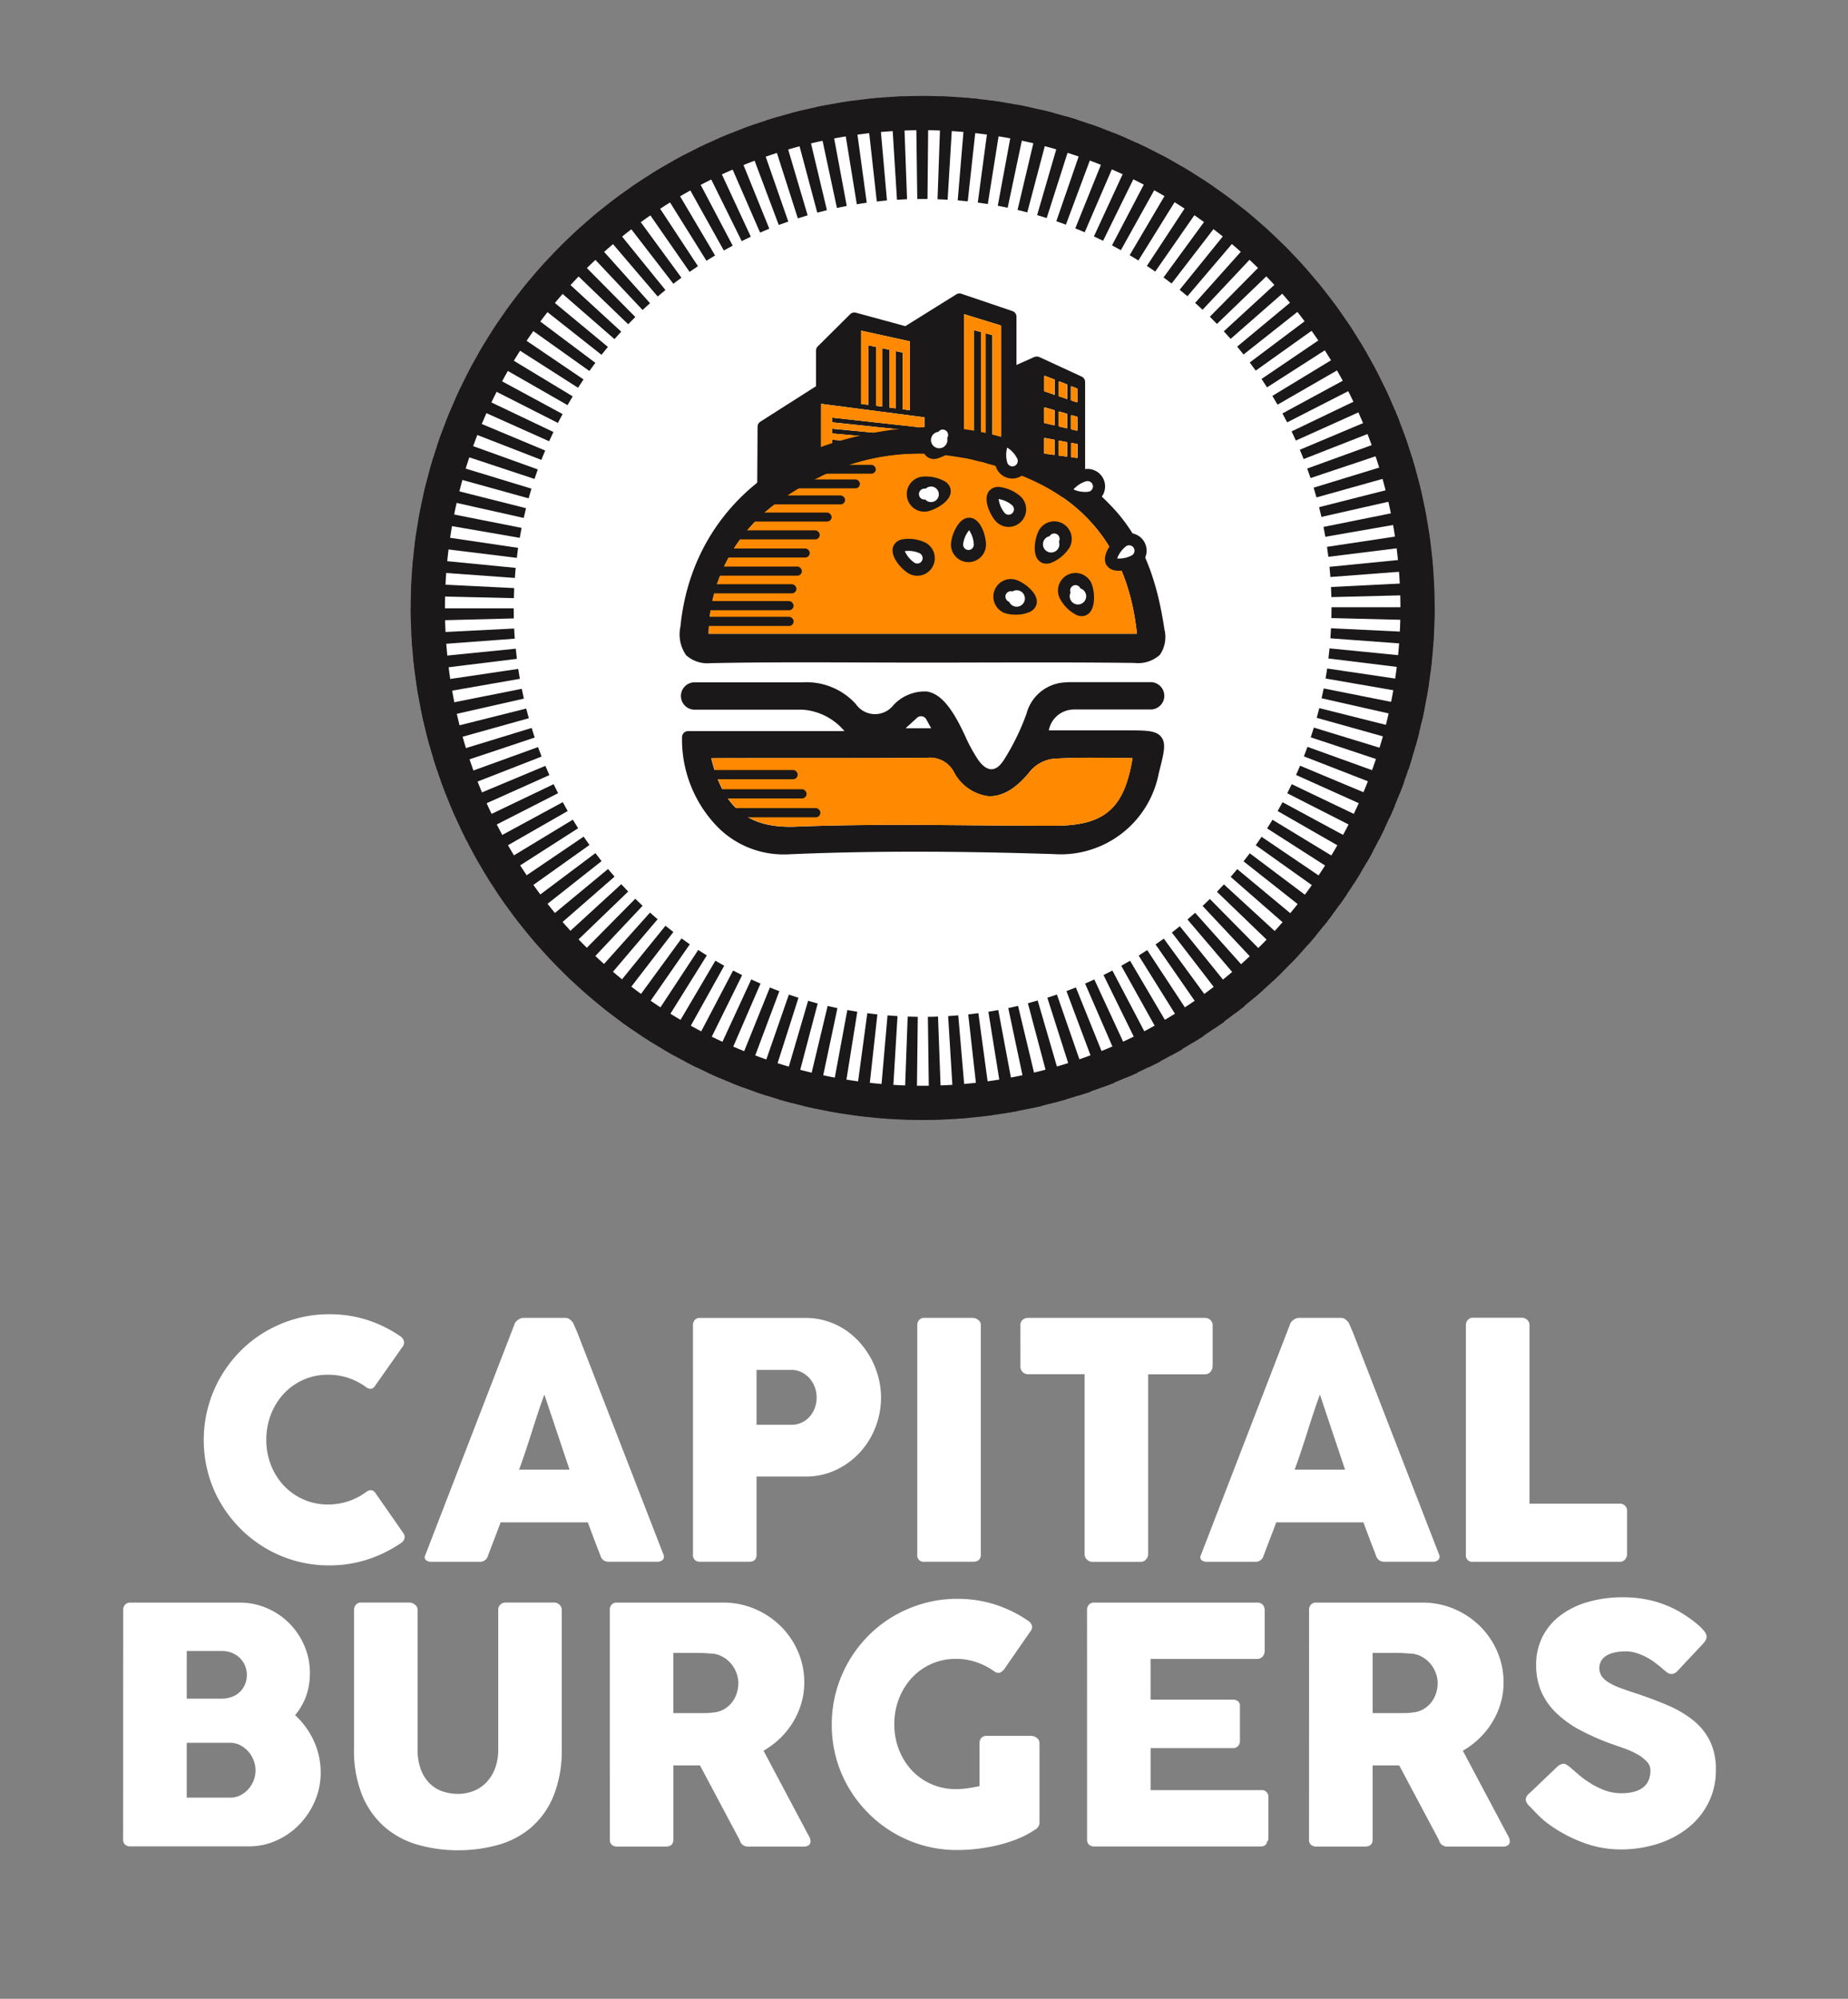 <svg xmlns="http://www.w3.org/2000/svg" xmlns:xlink="http://www.w3.org/1999/xlink" width="135" height="146" viewBox="0 0 135 146">
  <rect x="0" y="0" width="135" height="146" fill="#808080" stroke="none"/>
  <defs>
    <clipPath id="clip-Logo_capital">
      <rect width="135" height="146"/>
    </clipPath>
  </defs>
  <g id="Logo_capital" data-name="Logo capital" clip-path="url(#clip-Logo_capital)">
    <g id="Group_656" data-name="Group 656" transform="translate(222.619 -642.711)">
      <path id="Path_210" data-name="Path 210" d="M-183.472,740.271a.748.748,0,0,1,.3.312.5.5,0,0,1-.036.456l-2.027,2.879a.47.47,0,0,1-.282.234.528.528,0,0,1-.366-.1,4.583,4.583,0,0,0-1.3-.684,4.634,4.634,0,0,0-1.5-.24,4.376,4.376,0,0,0-1.811.372,4.355,4.355,0,0,0-1.427,1.02,4.712,4.712,0,0,0-.936,1.511,5.052,5.052,0,0,0-.336,1.847,5.006,5.006,0,0,0,.336,1.841,4.662,4.662,0,0,0,.936,1.5,4.392,4.392,0,0,0,1.427,1.013,4.369,4.369,0,0,0,1.811.372,4.647,4.647,0,0,0,1.512-.246,4.652,4.652,0,0,0,1.307-.69.553.553,0,0,1,.36-.108.49.49,0,0,1,.288.216l2.052,2.951a.473.473,0,0,1,.036.444.77.77,0,0,1-.3.3,9.526,9.526,0,0,1-2.429,1.17,9,9,0,0,1-2.741.414,9.108,9.108,0,0,1-2.441-.324,9.075,9.075,0,0,1-2.189-.924,9.207,9.207,0,0,1-1.853-1.433,9.3,9.3,0,0,1-1.433-1.848,8.947,8.947,0,0,1-.924-2.183,9.11,9.11,0,0,1-.324-2.441,9.109,9.109,0,0,1,.324-2.441,9.164,9.164,0,0,1,.924-2.2,9.307,9.307,0,0,1,1.433-1.866,8.947,8.947,0,0,1,1.853-1.433,9.394,9.394,0,0,1,2.189-.924,8.951,8.951,0,0,1,2.441-.33,8.994,8.994,0,0,1,2.717.4A9.343,9.343,0,0,1-183.472,740.271Z" transform="translate(-9.971 0)" fill="#fff"/>
      <path id="Path_211" data-name="Path 211" d="M-147.73,739.89a.36.36,0,0,1,.078-.156.868.868,0,0,1,.162-.156.864.864,0,0,1,.2-.114.569.569,0,0,1,.2-.042h3.071a.509.509,0,0,1,.348.126,1.536,1.536,0,0,1,.216.222l.3.684,6.3,16.242a.353.353,0,0,1-.036.39.583.583,0,0,1-.456.15h-3.443a.754.754,0,0,1-.426-.1.659.659,0,0,1-.234-.342q-.24-.612-.468-1.217t-.456-1.218h-6.369q-.228.612-.462,1.218t-.462,1.217a.6.6,0,0,1-.612.444h-3.539a.584.584,0,0,1-.378-.12.283.283,0,0,1-.054-.359Zm2.183,5.134q-.228.612-.462,1.319t-.462,1.427q-.228.72-.462,1.421t-.462,1.314h3.683Z" transform="translate(-37.304 -0.447)" fill="#fff"/>
      <path id="Path_212" data-name="Path 212" d="M-101.526,739.974a.587.587,0,0,1,.132-.4.5.5,0,0,1,.4-.15h7.665a5.218,5.218,0,0,1,1.56.228,5.328,5.328,0,0,1,1.344.629,5.5,5.5,0,0,1,1.1.96,6.172,6.172,0,0,1,.834,1.205,6.127,6.127,0,0,1,.522,1.362,5.9,5.9,0,0,1,.18,1.446,5.935,5.935,0,0,1-.39,2.111,5.794,5.794,0,0,1-1.11,1.835,5.655,5.655,0,0,1-1.727,1.3,5.09,5.09,0,0,1-2.231.51h-3.635v5.71q0,.516-.552.516H-101a.565.565,0,0,1-.384-.126.494.494,0,0,1-.144-.39Zm9.033,5.254a2.168,2.168,0,0,0-.126-.72,2.011,2.011,0,0,0-.366-.642,1.946,1.946,0,0,0-.582-.462,1.633,1.633,0,0,0-.773-.18h-2.543v4.007h2.543a1.716,1.716,0,0,0,.78-.174,1.807,1.807,0,0,0,.582-.45,1.994,1.994,0,0,0,.36-.635A2.239,2.239,0,0,0-92.493,745.228Z" transform="translate(-70.469 -0.447)" fill="#fff"/>
      <path id="Path_213" data-name="Path 213" d="M-57.4,739.95a.557.557,0,0,1,.132-.372.489.489,0,0,1,.4-.156h3.527a.677.677,0,0,1,.384.144.448.448,0,0,1,.2.384v16.758q0,.527-.588.528h-3.527a.466.466,0,0,1-.528-.528Z" transform="translate(-98.21 -0.447)" fill="#fff"/>
      <path id="Path_214" data-name="Path 214" d="M-37.113,739.949a.485.485,0,0,1,.162-.383.586.586,0,0,1,.4-.144h12.907a.605.605,0,0,1,.384.131.537.537,0,0,1,.192.4v2.978a.676.676,0,0,1-.15.413.5.5,0,0,1-.426.2H-27.78v13.135a.572.572,0,0,1-.156.39.521.521,0,0,1-.407.174H-31.86a.564.564,0,0,1-.383-.162.52.52,0,0,1-.179-.4V743.536h-4.127a.558.558,0,0,1-.4-.155.6.6,0,0,1-.162-.455Z" transform="translate(-110.964 -0.447)" fill="#fff"/>
      <path id="Path_215" data-name="Path 215" d="M4.839,739.89a.356.356,0,0,1,.078-.156.854.854,0,0,1,.162-.156.872.872,0,0,1,.2-.114.569.569,0,0,1,.2-.042H8.558a.508.508,0,0,1,.348.126,1.517,1.517,0,0,1,.216.222l.3.684,6.3,16.242a.354.354,0,0,1-.036.39.583.583,0,0,1-.456.15H11.785a.755.755,0,0,1-.426-.1.661.661,0,0,1-.234-.342q-.24-.612-.468-1.217t-.456-1.218H3.832q-.228.612-.462,1.218t-.462,1.217a.6.6,0,0,1-.612.444H-1.243a.585.585,0,0,1-.378-.12.283.283,0,0,1-.054-.359Zm2.183,5.134q-.228.612-.462,1.319T6.1,747.771q-.228.72-.462,1.421t-.462,1.314H8.858Z" transform="translate(-133.219 -0.447)" fill="#fff"/>
      <path id="Path_216" data-name="Path 216" d="M50.527,739.918a.529.529,0,0,1,.144-.372.512.512,0,0,1,.4-.156h3.551a.559.559,0,0,1,.372.144.518.518,0,0,1,.18.384v13.051h6.6a.529.529,0,0,1,.372.144.512.512,0,0,1,.156.4v3.155a.572.572,0,0,1-.138.372.51.51,0,0,1-.39.18H51.055a.467.467,0,0,1-.528-.528Z" transform="translate(-166.06 -0.427)" fill="#fff"/>
      <path id="Path_217" data-name="Path 217" d="M-213.619,795.974a.57.57,0,0,1,.138-.4.5.5,0,0,1,.39-.15h7.965a4.994,4.994,0,0,1,1.991.4,5.182,5.182,0,0,1,1.637,1.1,5.252,5.252,0,0,1,1.11,1.643,5.032,5.032,0,0,1,.408,2.021,4.872,4.872,0,0,1-.281,1.674,4.559,4.559,0,0,1-.8,1.385,5.854,5.854,0,0,1,1.368,1.883,5.462,5.462,0,0,1,.5,2.315,5.189,5.189,0,0,1-.42,2.069,5.648,5.648,0,0,1-1.133,1.715,5.393,5.393,0,0,1-1.668,1.169,4.811,4.811,0,0,1-2.009.432h-8.673a.563.563,0,0,1-.384-.126.492.492,0,0,1-.144-.39Zm9.032,4.726a1.712,1.712,0,0,0-.132-.672,1.735,1.735,0,0,0-.373-.552,1.741,1.741,0,0,0-.577-.378,1.923,1.923,0,0,0-.734-.138h-2.574v3.479h2.538a2.157,2.157,0,0,0,.752-.126,1.631,1.631,0,0,0,.584-.359,1.715,1.715,0,0,0,.379-.552A1.741,1.741,0,0,0-204.587,800.7Zm.636,6.969a2,2,0,0,0-.139-.72,2.124,2.124,0,0,0-.385-.642,2.028,2.028,0,0,0-.589-.462,1.567,1.567,0,0,0-.739-.18h-3.175v4.006h3.175a1.62,1.62,0,0,0,.733-.168,1.951,1.951,0,0,0,.59-.45,2.058,2.058,0,0,0,.391-.642A2.056,2.056,0,0,0-203.951,807.669Z" transform="translate(0 -35.652)" fill="#fff"/>
      <path id="Path_218" data-name="Path 218" d="M-163.559,806.131a4.078,4.078,0,0,0,.246,1.506,2.847,2.847,0,0,0,.649,1.009,2.456,2.456,0,0,0,.938.57,3.45,3.45,0,0,0,1.112.181,3.072,3.072,0,0,0,1.136-.211,2.642,2.642,0,0,0,.938-.624,2.981,2.981,0,0,0,.637-1.027,3.909,3.909,0,0,0,.235-1.4V795.95a.517.517,0,0,1,.15-.372.53.53,0,0,1,.4-.156h3.5a.571.571,0,0,1,.432.162.517.517,0,0,1,.156.366v10.112a8.885,8.885,0,0,1-.618,3.527,6.059,6.059,0,0,1-1.661,2.3,6.37,6.37,0,0,1-2.417,1.247,10.835,10.835,0,0,1-2.885.378,10.6,10.6,0,0,1-2.891-.39,6.4,6.4,0,0,1-2.423-1.272,6.176,6.176,0,0,1-1.661-2.3,8.738,8.738,0,0,1-.618-3.485V795.95a.549.549,0,0,1,.138-.366.429.429,0,0,1,.341-.162h3.589a.633.633,0,0,1,.377.15.459.459,0,0,1,.2.378Z" transform="translate(-28.553 -35.652)" fill="#fff"/>
      <path id="Path_219" data-name="Path 219" d="M-117.9,795.974a.587.587,0,0,1,.132-.4.5.5,0,0,1,.4-.15h7.749a5.823,5.823,0,0,1,2.315.462,6.025,6.025,0,0,1,1.883,1.254,5.843,5.843,0,0,1,1.266,1.853,5.61,5.61,0,0,1,.462,2.261,5.36,5.36,0,0,1-.222,1.554,5.781,5.781,0,0,1-.618,1.379,5.839,5.839,0,0,1-.941,1.163,6.163,6.163,0,0,1-1.194.894l3.083,5.805q.084.168.216.4a.824.824,0,0,1,.132.4.357.357,0,0,1-.126.294.528.528,0,0,1-.342.1h-4.115a.6.6,0,0,1-.366-.12.543.543,0,0,1-.21-.324l-2.915-5.482h-1.943v5.41q0,.516-.552.516h-3.563a.565.565,0,0,1-.384-.126.493.493,0,0,1-.144-.39Zm9.392,5.326a2.07,2.07,0,0,0-.132-.72,2.338,2.338,0,0,0-.372-.659,2.182,2.182,0,0,0-.576-.5,1.96,1.96,0,0,0-.743-.264l-.63-.042q-.294-.018-.641-.018h-1.655v4.4h2.207c.144,0,.272,0,.384-.012s.236-.02.372-.036a1.884,1.884,0,0,0,.756-.246,1.965,1.965,0,0,0,.564-.492,2.158,2.158,0,0,0,.348-.66A2.4,2.4,0,0,0-108.511,801.3Z" transform="translate(-60.173 -35.652)" fill="#fff"/>
      <path id="Path_220" data-name="Path 220" d="M-62.353,800a5.217,5.217,0,0,0-1.307-.672,4.538,4.538,0,0,0-1.487-.24,4.342,4.342,0,0,0-1.824.378,4.36,4.36,0,0,0-1.421,1.026,4.76,4.76,0,0,0-.93,1.517,5.1,5.1,0,0,0-.336,1.853,5.053,5.053,0,0,0,.336,1.847,4.7,4.7,0,0,0,.93,1.506,4.326,4.326,0,0,0,1.421,1.013,4.4,4.4,0,0,0,1.824.372,5.782,5.782,0,0,0,.834-.06q.413-.06.882-.156v-3.143a.55.55,0,0,1,.132-.378.5.5,0,0,1,.4-.15h3.263a.675.675,0,0,1,.384.144.448.448,0,0,1,.2.384v5.806a.6.6,0,0,1-.348.528,6.587,6.587,0,0,1-1.248.659,10.223,10.223,0,0,1-1.427.456,12.816,12.816,0,0,1-1.506.27,12.686,12.686,0,0,1-1.481.09,9.109,9.109,0,0,1-2.441-.324,9.078,9.078,0,0,1-2.189-.924,9.2,9.2,0,0,1-1.853-1.433,9.289,9.289,0,0,1-1.433-1.848,8.946,8.946,0,0,1-.924-2.183,9.1,9.1,0,0,1-.324-2.441,9.1,9.1,0,0,1,.324-2.441,9.163,9.163,0,0,1,.924-2.2,9.3,9.3,0,0,1,1.433-1.866,8.939,8.939,0,0,1,1.853-1.433,9.4,9.4,0,0,1,2.189-.924,8.955,8.955,0,0,1,2.441-.33,9,9,0,0,1,2.717.4,9.332,9.332,0,0,1,2.4,1.157.819.819,0,0,1,.312.318.428.428,0,0,1-.048.45l-1.943,2.807a.851.851,0,0,1-.312.258A.471.471,0,0,1-62.353,800Z" transform="translate(-87.631 -35.205)" fill="#fff"/>
      <path id="Path_221" data-name="Path 221" d="M-24,795.974a.572.572,0,0,1,.137-.4.5.5,0,0,1,.389-.15h11.9a.527.527,0,0,1,.408.156.592.592,0,0,1,.144.419v2.966a.626.626,0,0,1-.144.389.5.5,0,0,1-.42.185h-7.773v2.975h6a.628.628,0,0,1,.378.108.412.412,0,0,1,.15.359v2.591a.5.5,0,0,1-.132.324.476.476,0,0,1-.384.156h-6.01v3.071h8.061a.482.482,0,0,1,.54.55v3.014a.3.3,0,0,1-.1.215q-.048.335-.492.335H-23.47a.561.561,0,0,1-.383-.126.493.493,0,0,1-.144-.39Z" transform="translate(-119.209 -35.652)" fill="#fff"/>
      <path id="Path_222" data-name="Path 222" d="M19.677,795.974a.587.587,0,0,1,.132-.4.5.5,0,0,1,.4-.15h7.749a5.823,5.823,0,0,1,2.315.462,6.031,6.031,0,0,1,1.883,1.254,5.848,5.848,0,0,1,1.266,1.853,5.61,5.61,0,0,1,.462,2.261,5.36,5.36,0,0,1-.222,1.554,5.822,5.822,0,0,1-1.559,2.542,6.152,6.152,0,0,1-1.194.894l3.083,5.805q.084.168.216.4a.824.824,0,0,1,.132.4.357.357,0,0,1-.126.294.53.53,0,0,1-.342.1H29.753a.6.6,0,0,1-.366-.12.543.543,0,0,1-.21-.324l-2.915-5.482H24.319v5.41q0,.516-.552.516H20.2a.565.565,0,0,1-.384-.126.493.493,0,0,1-.144-.39Zm9.392,5.326a2.07,2.07,0,0,0-.132-.72,2.338,2.338,0,0,0-.372-.659,2.186,2.186,0,0,0-.576-.5,1.965,1.965,0,0,0-.744-.264l-.63-.042q-.294-.018-.641-.018H24.319v4.4h2.207q.216,0,.384-.012t.372-.036a1.884,1.884,0,0,0,.756-.246,1.965,1.965,0,0,0,.564-.492,2.167,2.167,0,0,0,.348-.66A2.407,2.407,0,0,0,29.069,801.3Z" transform="translate(-146.665 -35.652)" fill="#fff"/>
      <path id="Path_223" data-name="Path 223" d="M65.56,806.828q.2.168.522.45a7.006,7.006,0,0,0,.726.558,6.094,6.094,0,0,0,1.212.635,3.506,3.506,0,0,0,1.259.228,3.275,3.275,0,0,0,1.026-.138,1.728,1.728,0,0,0,.654-.366,1.3,1.3,0,0,0,.342-.527,1.968,1.968,0,0,0,.1-.635.936.936,0,0,0-.282-.665,2.934,2.934,0,0,0-.69-.521,5.883,5.883,0,0,0-.852-.39q-.444-.162-.768-.27a17.567,17.567,0,0,1-2.519-1.085,7.768,7.768,0,0,1-1.8-1.294,4.849,4.849,0,0,1-1.08-1.57,4.9,4.9,0,0,1-.359-1.912,4.517,4.517,0,0,1,.45-2.026,4.443,4.443,0,0,1,1.284-1.558,6.1,6.1,0,0,1,2.009-1,9.1,9.1,0,0,1,2.627-.354,8.736,8.736,0,0,1,2.093.246,7.947,7.947,0,0,1,1.973.786q.408.24.774.5t.642.5a3.029,3.029,0,0,1,.438.456.666.666,0,0,1,.162.372.556.556,0,0,1-.078.288,1.813,1.813,0,0,1-.234.3l-1.835,1.955a.588.588,0,0,1-.408.2.52.52,0,0,1-.306-.1,3.8,3.8,0,0,1-.306-.24l-.108-.1q-.24-.2-.534-.42a4.764,4.764,0,0,0-.63-.39,4.3,4.3,0,0,0-.708-.288,2.57,2.57,0,0,0-.756-.114,3.982,3.982,0,0,0-.744.066,2.074,2.074,0,0,0-.612.21,1.159,1.159,0,0,0-.42.378,1.1,1.1,0,0,0,.012,1.151,1.648,1.648,0,0,0,.5.456,4.643,4.643,0,0,0,.834.4q.5.186,1.157.4,1.271.42,2.345.882a7.908,7.908,0,0,1,1.854,1.092,4.509,4.509,0,0,1,1.217,1.5,4.71,4.71,0,0,1,.438,2.123,5.249,5.249,0,0,1-.54,2.393,5.465,5.465,0,0,1-1.482,1.83,6.918,6.918,0,0,1-2.213,1.17,8.786,8.786,0,0,1-2.735.414,7.764,7.764,0,0,1-2.711-.493A10.434,10.434,0,0,1,64.024,811a6.391,6.391,0,0,1-.81-.685q-.33-.337-.522-.541l-.036-.036a.064.064,0,0,0-.024-.03.1.1,0,0,1-.024-.018.066.066,0,0,0-.024-.03.087.087,0,0,1-.024-.018.84.84,0,0,1-.276-.481.682.682,0,0,1,.276-.457l2.075-1.979a.779.779,0,0,1,.408-.18.444.444,0,0,1,.228.072A2.215,2.215,0,0,1,65.56,806.828Z" transform="translate(-173.452 -35.003)" fill="#fff"/>
    </g>
    <g id="Group_744" data-name="Group 744" transform="translate(-527.835 -168.491)">
      <g id="Group_665" data-name="Group 665" transform="translate(557.835 175.491)">
        <g id="Group_659" data-name="Group 659" transform="translate(0 0)">
          <g id="Group_657" data-name="Group 657" transform="translate(1.252 1.252)">
            <circle id="Ellipse_11" data-name="Ellipse 11" cx="36.152" cy="36.152" r="36.152" fill="#fff"/>
          </g>
          <g id="Group_658" data-name="Group 658">
            <path id="Path_224" data-name="Path 224" d="M595.239,250.3a37.4,37.4,0,1,1,37.4-37.4A37.447,37.447,0,0,1,595.239,250.3Zm0-72.3a34.9,34.9,0,1,0,34.9,34.9A34.939,34.939,0,0,0,595.239,178Z" transform="translate(-557.835 -175.491)" fill="#1a1818"/>
          </g>
        </g>
        <g id="Group_664" data-name="Group 664" transform="translate(0.019 0.019)">
          <g id="Group_661" data-name="Group 661" transform="translate(3.757 3.757)">
            <g id="Group_660" data-name="Group 660">
              <circle id="Ellipse_12" data-name="Ellipse 12" cx="33.628" cy="33.628" r="33.628" fill="#fff"/>
            </g>
          </g>
          <g id="Group_663" data-name="Group 663">
            <g id="Group_662" data-name="Group 662">
              <path id="Path_225" data-name="Path 225" d="M594.868,250.354q-.464-.006-.926-.022l.277-7.509q.367.013.737.018Zm.926,0-.1-7.513q.372,0,.741-.019l.277,7.509Q596.255,250.347,595.794,250.354Zm-2.77-.066q-.467-.028-.93-.068l.653-7.485q.363.032.729.053Zm4.612,0-.462-7.5q.371-.023.74-.054l.643,7.486Q598.1,250.257,597.637,250.286Zm-6.456-.155q-.46-.051-.917-.112l1.007-7.446q.366.049.735.091Zm8.3,0-.837-7.467q.372-.041.74-.091l1.009,7.446Q599.938,250.076,599.481,250.127Zm-10.131-.244q-.457-.074-.91-.158l1.371-7.387q.363.067.729.126Zm11.956,0-1.191-7.419q.363-.058.722-.126l1.384,7.385Q601.766,249.805,601.306,249.879Zm-13.773-.335q-.457-.1-.91-.2l1.75-7.308q.355.085.714.161Zm15.59,0-1.554-7.352q.359-.076.714-.161l1.75,7.308Q603.579,249.443,603.122,249.54Zm-17.39-.424q-.452-.119-.9-.25l2.113-7.211q.35.1.7.2Zm19.2-.008L603,241.847q.359-.1.716-.2l2.1,7.214Q605.374,248.99,604.929,249.108Zm-20.978-.511q-.444-.142-.883-.294l2.469-7.1q.348.121.7.233Zm22.75-.007-2.283-7.158q.351-.112.7-.233l2.465,7.1Q607.144,248.449,606.7,248.59Zm-24.5-.6q-.435-.163-.864-.336l2.811-6.968q.344.139.691.269Zm26.25-.006-2.636-7.036q.347-.13.688-.268l2.81,6.968Q608.883,247.821,608.448,247.983Zm-27.97-.688q-.425-.183-.844-.378l3.151-6.821q.338.156.678.3Zm29.688-.006-2.992-6.893q.339-.147.673-.3l3.159,6.818Q610.589,247.107,610.167,247.29Zm1.665-.771-3.312-6.745q.327-.16.649-.33l3.493,6.653Q612.249,246.313,611.831,246.519Zm-33.036,0q-.415-.206-.824-.419l3.488-6.655q.328.172.661.336Zm34.679-.859-3.658-6.563q.324-.181.643-.368l3.813,6.474Q613.876,245.434,613.473,245.658Zm-36.321,0q-.4-.225-.8-.459l3.812-6.475q.32.188.645.37Zm37.911-.934-3.977-6.375q.314-.2.623-.4l4.13,6.277Q615.454,244.477,615.063,244.721Zm-39.507-.007q-.392-.244-.776-.5l4.13-6.277q.312.2.627.4Zm41.047-1.006-4.282-6.174q.3-.21.6-.426l4.437,6.063Q616.984,243.444,616.6,243.708Zm-42.59-.01q-.38-.264-.753-.537l4.434-6.066q.3.218.6.43Zm44.082-1.08-4.584-5.953q.293-.226.582-.46l4.725,5.843Q618.46,242.336,618.095,242.617ZM572.52,242.6q-.367-.283-.728-.575l4.733-5.836q.287.232.578.457Zm47.01-1.149-4.871-5.721q.282-.241.559-.488l5.006,5.6Q619.881,241.157,619.53,241.456Zm-48.447-.015q-.353-.3-.7-.609l5.012-5.6q.275.246.556.486Zm49.82-1.213-5.139-5.481q.268-.251.529-.509l5.28,5.346Q621.242,239.91,620.9,240.228Zm-51.2-.022q-.336-.316-.664-.64l5.28-5.346q.264.261.534.515Zm52.52-1.281-5.411-5.213q.258-.267.508-.54l5.535,5.082Q622.544,238.593,622.224,238.925Zm-53.833-.017q-.322-.334-.634-.674l5.54-5.076q.249.272.505.537Zm55.083-1.343-5.66-4.942q.244-.28.481-.565l5.777,4.8Q623.777,237.218,623.473,237.565Zm-56.331-.018q-.306-.35-.6-.707l5.787-4.793q.234.283.475.559Zm57.513-1.4-5.9-4.659q.23-.291.453-.588l6.005,4.515Q624.941,235.782,624.655,236.144Zm-58.693-.017q-.287-.363-.565-.733l6.011-4.509q.221.3.45.584Zm59.807-1.465-6.123-4.355q.216-.3.426-.613l6.221,4.214Q626.036,234.287,625.769,234.661Zm-60.917-.012q-.266-.374-.523-.754l6.219-4.216c.139.2.28.409.424.61Zm61.952-1.518-6.328-4.053q.2-.312.393-.63l6.423,3.9Q627.053,232.743,626.8,233.132Zm-62.985-.011q-.25-.389-.489-.785l6.426-3.893q.191.314.389.624Zm63.944-1.571-6.518-3.739q.183-.319.359-.644l6.611,3.57Q628,231.147,627.764,231.55Zm-64.9-.008q-.228-.4-.447-.8l6.606-3.579q.177.326.36.647Zm-.877-1.62q-.21-.412-.409-.828l6.777-3.245q.159.332.326.659Zm66.661,0-6.7-3.409q.168-.33.327-.663l6.779,3.241Q628.857,229.506,628.647,229.919Zm-67.459-1.664q-.189-.421-.367-.847l6.931-2.9q.142.339.293.675Zm68.258,0-6.854-3.08q.151-.336.294-.678l6.93,2.9Q629.635,227.827,629.445,228.25Zm-68.97-1.694q-.168-.429-.325-.864l7.064-2.561q.126.349.261.693Zm69.688-.022-7-2.724q.134-.345.26-.695l7.068,2.55Q630.331,226.1,630.164,226.534Zm-70.318-1.719q-.146-.437-.282-.88l7.184-2.2q.109.355.225.7Zm70.948-.028-7.131-2.369q.117-.353.227-.71l7.185,2.2Q630.939,224.349,630.794,224.787Zm-71.489-1.74q-.125-.448-.239-.9l7.287-1.83q.089.355.188.707Zm72.029-.027L624.1,221q.1-.353.188-.708l7.287,1.83Q631.459,222.573,631.333,223.021Zm-72.482-1.767q-.1-.453-.194-.91l7.37-1.468q.071.36.152.717Zm72.934-.029-7.329-1.658q.081-.358.152-.718l7.37,1.468Q631.888,220.772,631.786,221.225Zm-73.3-1.786q-.08-.457-.148-.917l7.432-1.1q.054.364.117.725Zm73.66-.033-7.4-1.283q.064-.364.118-.731l7.432,1.1Q632.227,218.953,632.148,219.407Zm-73.934-1.8q-.056-.454-.1-.912l7.476-.748c.025.248.052.5.083.741Zm74.2-.028-7.458-.918q.045-.367.082-.737l7.477.739Q632.475,217.122,632.419,217.579Zm-74.386-1.81q-.034-.459-.057-.92l7.5-.375q.018.372.046.741Zm74.567-.027-7.494-.554q.027-.366.045-.735l7.5.364Q632.633,215.28,632.6,215.741Zm-74.658-1.817q-.012-.462-.012-.926h7.514q0,.37.009.737Zm74.748-.028-7.512-.188q.009-.367.009-.737v-.055H632.7v.055Q632.7,213.436,632.689,213.9Zm-67.237-1.642-7.512-.176q.01-.465.033-.926l7.505.366Q565.461,211.885,565.452,212.255Zm59.725-.077q-.009-.37-.028-.737l7.5-.377q.023.462.035.926Zm-59.654-1.4-7.494-.54q.034-.464.079-.925l7.478.731Q565.55,210.408,565.523,210.776Zm59.58-.067q-.029-.374-.065-.744l7.477-.742q.045.455.08.913Zm-59.437-1.4-7.459-.914q.057-.46.124-.916l7.433,1.1Q565.711,208.94,565.666,209.308Zm59.29-.076q-.045-.365-.1-.728l7.43-1.119q.069.458.127.92Zm-59.074-1.386-7.4-1.28q.079-.456.168-.908l7.37,1.461Q565.944,207.48,565.881,207.846Zm58.855-.077q-.063-.362-.135-.72l7.366-1.484q.092.455.172.915ZM566.169,206.4l-7.332-1.643q.1-.455.216-.907l7.286,1.838Q566.249,206.038,566.169,206.4Zm58.275-.075q-.081-.358-.171-.712l7.283-1.848q.114.45.217.9Zm-57.916-1.356-7.241-2.009q.124-.446.259-.889l7.188,2.189Q566.627,204.609,566.528,204.965Zm57.555-.068q-.1-.358-.209-.712l7.184-2.2q.135.44.26.883Zm-57.124-1.349-7.132-2.363q.147-.443.3-.881l7.069,2.548Q567.076,203.2,566.96,203.548Zm56.689-.066q-.117-.349-.243-.695l7.063-2.564q.158.436.305.876Zm-56.188-1.326-7-2.72q.169-.434.348-.863l6.933,2.9Q567.594,201.812,567.461,202.156Zm55.684-.061q-.134-.343-.276-.681L629.8,198.5q.178.425.347.855Zm-55.115-1.3-6.857-3.071q.189-.421.387-.837l6.783,3.232Q568.182,200.452,568.03,200.793Zm54.547-.053q-.151-.336-.311-.668l6.775-3.249q.2.415.388.835Zm-53.907-1.285-6.7-3.4q.211-.415.432-.824l6.609,3.575C568.895,199.017,568.781,199.235,568.669,199.454Zm53.271-.042q-.168-.329-.344-.653l6.606-3.58q.219.4.429.815Zm-52.569-1.259-6.521-3.734q.23-.4.469-.795l6.429,3.888Q569.557,197.83,569.372,198.153Zm51.867-.034q-.185-.322-.378-.64l6.424-3.9q.238.391.466.79Zm-51.1-1.234-6.331-4.047q.253-.395.514-.781l6.218,4.218Q570.337,196.577,570.14,196.885Zm50.331-.03q-.2-.31-.4-.614l6.219-4.216q.26.383.51.772Zm-49.5-1.195-6.122-4.357q.269-.377.547-.748l6.011,4.509Q571.183,195.359,570.968,195.66Zm48.674-.029q-.214-.3-.435-.594l6.007-4.513q.278.37.547.747Zm-47.788-1.152-5.9-4.659q.285-.36.578-.714l5.787,4.793Q572.085,194.187,571.854,194.48Zm46.9-.024q-.231-.291-.467-.576l5.778-4.8q.294.354.58.715ZM572.8,193.338l-5.665-4.936q.305-.351.62-.693l5.535,5.082Q573.044,193.061,572.8,193.338Zm45.011-.018q-.244-.28-.5-.552l5.535-5.082q.311.339.615.686ZM573.8,192.25l-5.411-5.213q.32-.332.647-.656l5.286,5.341Q574.057,191.983,573.8,192.25Zm43.011-.022q-.256-.266-.519-.525l5.28-5.346q.329.325.65.658Zm-41.958-1.018-5.15-5.471q.337-.317.682-.626l5.012,5.6Q575.12,190.957,574.852,191.21Zm40.908-.018q-.269-.253-.544-.5l5.006-5.6q.346.308.683.625Zm-39.806-.968-4.876-5.717q.352-.3.712-.591l4.731,5.837Q576.234,189.985,575.953,190.224Zm38.7-.019q-.281-.239-.568-.471l4.726-5.842q.36.292.713.591Zm-37.555-.911-4.589-5.949q.366-.283.74-.556l4.439,6.063Q577.392,189.069,577.1,189.294Zm36.4-.019q-.293-.225-.591-.443l4.434-6.066q.374.273.741.556Zm-35.215-.851L574,182.252q.379-.263.765-.518l4.132,6.275Q578.592,188.213,578.29,188.424Zm34.019-.022q-.3-.211-.61-.413l4.127-6.279q.388.255.77.52Zm-32.787-.791-3.98-6.373q.39-.243.786-.478l3.826,6.467Q579.836,187.415,579.523,187.61Zm31.556-.017q-.316-.2-.638-.387l3.816-6.473q.4.233.787.476Zm-30.287-.731-3.658-6.563q.4-.223.807-.438l3.5,6.648Q581.115,186.681,580.791,186.862Zm29.008-.022q-.322-.179-.649-.35l3.483-6.658q.412.216.818.441Zm-27.7-.663-3.329-6.736q.412-.2.83-.4l3.164,6.815Q582.426,186.013,582.1,186.177Zm26.4-.023q-.333-.164-.67-.32l3.151-6.821q.42.194.835.4Zm-25.058-.6-3-6.891q.423-.183.851-.357l2.823,6.964Q583.77,185.409,583.433,185.556Zm23.714-.022q-.341-.147-.686-.286l2.808-6.969q.429.172.854.356ZM584.8,185l-2.643-7.034q.432-.162.868-.314l2.472,7.1Q585.142,184.873,584.8,185Zm20.978-.023q-.347-.13-.7-.251l2.452-7.1q.439.152.872.313Zm-19.584-.462-2.289-7.157q.435-.139.875-.269l2.13,7.206Q586.546,184.405,586.189,184.519Zm18.181-.022q-.35-.112-.7-.214l2.1-7.216q.446.13.888.27Zm-16.761-.394-1.937-7.26q.45-.12.9-.228l1.742,7.309Q587.962,184.008,587.609,184.1Zm15.342-.019q-.354-.093-.711-.178l1.732-7.312q.454.108.9.226Zm-13.907-.326-1.571-7.348q.454-.1.912-.183l1.378,7.387Q589.4,183.682,589.044,183.758Zm12.476-.014q-.361-.077-.724-.144l1.367-7.388q.456.084.907.179Zm-11.023-.258-1.207-7.416q.457-.074.918-.138l1.015,7.445Q590.858,183.427,590.5,183.486Zm9.57-.011q-.365-.059-.732-.108l1-7.446q.458.062.913.134Zm-8.109-.19-.831-7.468q.454-.051.912-.091l.661,7.485Q592.327,183.245,591.957,183.286Zm6.644-.007c-.244-.026-.488-.051-.733-.071l.629-7.488q.463.039.923.09Zm-5.17-.12-.466-7.5q.462-.029.926-.046l.276,7.509Q593.8,183.135,593.431,183.158Zm3.7,0q-.367-.022-.737-.035l.265-7.509q.463.016.925.044Zm-2.217-.051-.1-7.513q.254,0,.507,0l.412,0-.073,7.514-.339,0Z" transform="translate(-557.93 -175.586)" fill="#1a1818"/>
            </g>
          </g>
        </g>
      </g>
      <g id="Group_743" data-name="Group 743" transform="translate(577.508 189.924)">
        <g id="Group_688" data-name="Group 688" transform="translate(5.639 0)">
          <g id="Group_672" data-name="Group 672">
            <g id="Group_666" data-name="Group 666" transform="translate(5.47 9.881)">
              <path id="Path_226" data-name="Path 226" d="M719.222,298.79v-.218l-6.325-.6v.343l6.325.575Z" transform="translate(-712.897 -297.968)" fill="#1a1818"/>
            </g>
            <g id="Group_667" data-name="Group 667" transform="translate(5.47 10.688)">
              <path id="Path_227" data-name="Path 227" d="M719.222,302.76v-.218l-6.325-.51v.343l6.325.481Z" transform="translate(-712.897 -302.033)" fill="#1a1818"/>
            </g>
            <g id="Group_668" data-name="Group 668" transform="translate(5.47 9.074)">
              <path id="Path_228" data-name="Path 228" d="M719.222,294.819V294.6l-6.325-.7v.343l6.325.669Z" transform="translate(-712.897 -293.903)" fill="#1a1818"/>
            </g>
            <g id="Group_669" data-name="Group 669" transform="translate(16.682 2.914)">
              <path id="Path_229" data-name="Path 229" d="M769.878,263.011l-.5-.137v10.689l.5.01Z" transform="translate(-769.378 -262.875)" fill="#1a1818"/>
            </g>
            <g id="Group_670" data-name="Group 670" transform="translate(15.828 2.681)">
              <path id="Path_230" data-name="Path 230" d="M765.595,261.842l-.521-.142V272.6l.521.01Z" transform="translate(-765.074 -261.699)" fill="#1a1818"/>
            </g>
            <g id="Group_671" data-name="Group 671">
              <path id="Path_231" data-name="Path 231" d="M709.045,254.268l-3.069-1.417a.5.5,0,0,0-.416,0l-1.274.568v-3.523a.438.438,0,0,0-.3-.414l-3.724-1.262a.437.437,0,0,0-.372.043l-3.725,2.322-3.608-.983a.438.438,0,0,0-.423.112l-2.363,2.347a.437.437,0,0,0-.129.31v2.61a.058.058,0,0,0-.027.008l-4.043,2.576a.438.438,0,0,0-.2.366l-.031,5.206H690.9l1.421-.006,2.649-.008v.008l5.1-.013h4.217v-.026H709.3v-8.424A.437.437,0,0,0,709.045,254.268Zm-16.111-3.356,3.557.78v5.035l-.514-.067v-4.14l-.519-.111v4.183l-.445-.058v-4.22l-.541-.115v4.265l-.452-.059v-4.3l-.564-.12v4.349l-.523-.068Zm4.626,12.2h-7.547v-6.854l7.547.984Zm5.6-.311-2.712-.021V249.707l2.712.831Zm5.167-7.821.38.148a.051.051,0,0,1,.032.047v.921a.05.05,0,0,1-.067.048l-.38-.128a.051.051,0,0,1-.034-.048v-.941A.05.05,0,0,1,708.328,254.983Zm0,2.107.38.109a.05.05,0,0,1,.037.048v.923a.05.05,0,0,1-.062.049l-.38-.089a.051.051,0,0,1-.039-.049v-.944A.05.05,0,0,1,708.323,257.09Zm-1.309,2.9-.669-.09a.051.051,0,0,1-.044-.05V258.8a.05.05,0,0,1,.06-.05l.669.125a.05.05,0,0,1,.041.049v1.014A.05.05,0,0,1,707.014,259.992Zm0-2.163-.669-.157a.05.05,0,0,1-.039-.049v-1.047a.05.05,0,0,1,.064-.048l.669.193a.05.05,0,0,1,.036.048v1.012A.051.051,0,0,1,707.009,257.829Zm0-2.243-.669-.225a.05.05,0,0,1-.034-.048v-1.044a.05.05,0,0,1,.069-.047l.669.26a.05.05,0,0,1,.032.047v1.009A.05.05,0,0,1,707,255.585Zm.92,4.529-.532-.071a.05.05,0,0,1-.044-.05V259a.05.05,0,0,1,.059-.05l.532.1a.05.05,0,0,1,.041.049v.966A.05.05,0,0,1,707.925,260.114Zm-.005-2.071-.532-.125a.05.05,0,0,1-.039-.049v-.992a.05.05,0,0,1,.064-.048l.532.153a.051.051,0,0,1,.036.048v.964A.05.05,0,0,1,707.92,258.042Zm0-2.151-.532-.179a.051.051,0,0,1-.034-.048v-.989a.05.05,0,0,1,.069-.047l.532.207a.05.05,0,0,1,.032.047v.961A.05.05,0,0,1,707.915,255.891Zm.4,3.228.38.071a.051.051,0,0,1,.041.049v.926a.05.05,0,0,1-.057.05l-.38-.051a.05.05,0,0,1-.044-.05v-.946A.05.05,0,0,1,708.319,259.119Z" transform="translate(-685.342 -248.194)" fill="#1a1818"/>
            </g>
          </g>
          <g id="Group_687" data-name="Group 687" transform="translate(4.67 1.513)">
            <g id="Group_676" data-name="Group 676">
              <g id="Group_673" data-name="Group 673" transform="translate(10.437)">
                <path id="Path_232" data-name="Path 232" d="M761.441,255.816v13.076l2.712.021V256.647Zm1.242,12.084-.521-.01V256.984l.521.142Zm.834.017-.5-.01V257.217l.5.137Z" transform="translate(-761.441 -255.816)" fill="#ff8900"/>
              </g>
              <g id="Group_674" data-name="Group 674" transform="translate(2.921 1.205)">
                <path id="Path_233" data-name="Path 233" d="M724.105,267.306v-4.349l.564.12v4.3l.452.059v-4.265l.541.115v4.22l.445.058v-4.183l.519.111v4.14l.514.067v-5.035l-3.557-.78v5.352Z" transform="translate(-723.582 -261.886)" fill="#ff8900"/>
              </g>
              <g id="Group_675" data-name="Group 675" transform="translate(0 6.554)">
                <path id="Path_234" data-name="Path 234" d="M708.867,288.83v6.854h7.547v-5.87Zm7.125,3.227v.218l-6.325-.481v-.343l6.325.51Zm0-.713v.218l-6.325-.575v-.343l6.325.6Zm0-.713v.218l-6.325-.669v-.343l6.325.7Z" transform="translate(-708.867 -288.83)" fill="#ff8900"/>
              </g>
            </g>
            <g id="Group_686" data-name="Group 686" transform="translate(16.29 4.511)">
              <g id="Group_677" data-name="Group 677" transform="translate(1.958 0.762)">
                <path id="Path_235" data-name="Path 235" d="M800.855,282.381l.38.148a.051.051,0,0,1,.032.047v.921a.05.05,0,0,1-.066.048l-.38-.128a.051.051,0,0,1-.034-.048v-.941A.05.05,0,0,1,800.855,282.381Z" transform="translate(-800.786 -282.377)" fill="#ff8900"/>
              </g>
              <g id="Group_678" data-name="Group 678" transform="translate(1.958 2.871)">
                <path id="Path_236" data-name="Path 236" d="M800.85,293l.38.109a.05.05,0,0,1,.036.048v.923a.05.05,0,0,1-.062.049l-.38-.089a.05.05,0,0,1-.039-.049v-.944A.05.05,0,0,1,800.85,293Z" transform="translate(-800.786 -292.998)" fill="#ff8900"/>
              </g>
              <g id="Group_679" data-name="Group 679" transform="translate(0 4.535)">
                <path id="Path_237" data-name="Path 237" d="M791.638,302.622l-.669-.09a.051.051,0,0,1-.044-.05v-1.049a.05.05,0,0,1,.06-.05l.669.125a.05.05,0,0,1,.041.049v1.014A.05.05,0,0,1,791.638,302.622Z" transform="translate(-790.925 -301.383)" fill="#ff8900"/>
              </g>
              <g id="Group_680" data-name="Group 680" transform="translate(0 2.307)">
                <path id="Path_238" data-name="Path 238" d="M791.633,291.464l-.669-.157a.051.051,0,0,1-.039-.049V290.21a.05.05,0,0,1,.064-.048l.669.193a.05.05,0,0,1,.037.048v1.012A.05.05,0,0,1,791.633,291.464Z" transform="translate(-790.925 -290.16)" fill="#ff8900"/>
              </g>
              <g id="Group_681" data-name="Group 681">
                <path id="Path_239" data-name="Path 239" d="M791.628,279.9l-.669-.225a.05.05,0,0,1-.034-.048v-1.044a.05.05,0,0,1,.069-.047l.669.26a.05.05,0,0,1,.032.047v1.009A.05.05,0,0,1,791.628,279.9Z" transform="translate(-790.925 -278.537)" fill="#ff8900"/>
              </g>
              <g id="Group_682" data-name="Group 682" transform="translate(1.047 4.731)">
                <path id="Path_240" data-name="Path 240" d="M796.776,303.533l-.532-.071a.051.051,0,0,1-.044-.05v-.994a.05.05,0,0,1,.06-.05l.532.1a.05.05,0,0,1,.041.049v.966A.05.05,0,0,1,796.776,303.533Z" transform="translate(-796.2 -302.368)" fill="#ff8900"/>
              </g>
              <g id="Group_683" data-name="Group 683" transform="translate(1.047 2.609)">
                <path id="Path_241" data-name="Path 241" d="M796.771,292.894l-.532-.125a.05.05,0,0,1-.039-.049v-.992a.05.05,0,0,1,.064-.048l.532.153a.051.051,0,0,1,.036.048v.964A.05.05,0,0,1,796.771,292.894Z" transform="translate(-796.2 -291.678)" fill="#ff8900"/>
              </g>
              <g id="Group_684" data-name="Group 684" transform="translate(1.047 0.408)">
                <path id="Path_242" data-name="Path 242" d="M796.767,281.858l-.532-.179a.051.051,0,0,1-.034-.048v-.989a.051.051,0,0,1,.069-.047l.532.207a.05.05,0,0,1,.032.047v.961A.05.05,0,0,1,796.767,281.858Z" transform="translate(-796.2 -280.592)" fill="#ff8900"/>
              </g>
              <g id="Group_685" data-name="Group 685" transform="translate(1.958 4.901)">
                <path id="Path_243" data-name="Path 243" d="M800.846,303.224l.38.071a.05.05,0,0,1,.041.049v.926a.05.05,0,0,1-.057.05l-.38-.051a.05.05,0,0,1-.044-.05v-.946A.05.05,0,0,1,800.846,303.224Z" transform="translate(-800.786 -303.224)" fill="#ff8900"/>
              </g>
            </g>
          </g>
        </g>
        <g id="Group_742" data-name="Group 742" transform="translate(0 9.056)">
          <g id="Group_737" data-name="Group 737">
            <g id="Group_689" data-name="Group 689" transform="translate(0.002 0.715)">
              <path id="Path_244" data-name="Path 244" d="M692.333,312.179c-.415-2.733-1.227-6.221-3.838-8.961-5.215-5.472-11.91-7.087-19.9-4.8-6.625,1.9-10.968,6.965-11.618,13.556a2.662,2.662,0,0,0,.413,2.093,2.322,2.322,0,0,0,1.8.578h.129c3.624-.073,7.314-.06,10.883-.047q2.116.007,4.233.01h.1q2.115,0,4.228-.007c3.73-.008,7.585-.017,11.375.031a2.384,2.384,0,0,0,1.862-.592A2.3,2.3,0,0,0,692.333,312.179Zm-2.011.322H659.034a12,12,0,0,1,5.023-9.583c5.686-4.13,11.961-4.673,18.652-1.617C687.208,303.356,689.768,307.122,690.322,312.5Z" transform="translate(-656.944 -297.412)" fill="#1a1818"/>
            </g>
            <g id="Group_690" data-name="Group 690" transform="translate(2.092 2.656)">
              <path id="Path_245" data-name="Path 245" d="M691.146,309.137c-6.691-3.057-12.966-2.513-18.652,1.617a12,12,0,0,0-5.023,9.583H698.76C698.205,314.959,695.646,311.193,691.146,309.137Z" transform="translate(-667.471 -307.19)" fill="#ff8900"/>
            </g>
            <g id="Group_693" data-name="Group 693" transform="translate(17.707)">
              <g id="Group_691" data-name="Group 691" transform="translate(0.444 0.444)">
                <path id="Path_246" data-name="Path 246" d="M750.1,297.37c-.264.381-1.172,1.032-1.55.767s-.085-1.346.179-1.727a.833.833,0,0,1,1.163-.209A.842.842,0,0,1,750.1,297.37Z" transform="translate(-748.371 -296.05)" fill="#fff"/>
              </g>
              <g id="Group_692" data-name="Group 692">
                <path id="Path_247" data-name="Path 247" d="M746.979,296.848a.814.814,0,0,1-.476-.142c-.691-.484-.265-1.862.069-2.343a1.277,1.277,0,0,1,1.782-.319,1.287,1.287,0,0,1,.318,1.785h0a2.812,2.812,0,0,1-1.5,1A1.109,1.109,0,0,1,746.979,296.848Zm.644-2.148a.388.388,0,0,0-.321.169.6.6,0,1,0,.642.454h0a.4.4,0,0,0-.1-.553A.386.386,0,0,0,747.623,294.7Z" transform="translate(-746.132 -293.812)" fill="#1a1818"/>
              </g>
            </g>
            <g id="Group_696" data-name="Group 696" transform="translate(16.567 4.315)">
              <g id="Group_694" data-name="Group 694" transform="translate(0.444 0.442)">
                <path id="Path_248" data-name="Path 248" d="M743.314,317.792c.454-.082,1.554.1,1.635.559s-.887,1.012-1.342,1.094a.84.84,0,0,1-.294-1.653Z" transform="translate(-742.626 -317.774)" fill="#fff"/>
              </g>
              <g id="Group_695" data-name="Group 695">
                <path id="Path_249" data-name="Path 249" d="M741.667,318.118a1.281,1.281,0,0,1-1.257-1.058,1.284,1.284,0,0,1,1.034-1.489h0a2.816,2.816,0,0,1,1.76.353.875.875,0,0,1,.39.565c.148.833-1.124,1.5-1.7,1.609A1.306,1.306,0,0,1,741.667,318.118Zm.116-1.688a1.051,1.051,0,0,0-.182.014h0a.4.4,0,0,0-.154.716.385.385,0,0,0,.291.064.568.568,0,1,0,.045-.794Z" transform="translate(-740.39 -315.547)" fill="#1a1818"/>
              </g>
            </g>
            <g id="Group_699" data-name="Group 699" transform="translate(22.942 1.301)">
              <g id="Group_697" data-name="Group 697" transform="translate(0.446 0.444)">
                <path id="Path_250" data-name="Path 250" d="M774.869,304.345c-.168-.432-.2-1.552.227-1.721s1.161.677,1.329,1.109a.836.836,0,1,1-1.556.612Z" transform="translate(-774.752 -302.602)" fill="#fff"/>
              </g>
              <g id="Group_698" data-name="Group 698">
                <path id="Path_251" data-name="Path 251" d="M773.844,303.532a1.28,1.28,0,0,1-1.191-.817h0c-.213-.546-.307-1.986.478-2.3a.869.869,0,0,1,.682.037,2.819,2.819,0,0,1,1.223,1.324,1.286,1.286,0,0,1-.724,1.662A1.272,1.272,0,0,1,773.844,303.532Zm-.379-2.262a2.019,2.019,0,0,0,.015,1.122h0a.391.391,0,0,0,.209.218.387.387,0,0,0,.3.005.4.4,0,0,0,.222-.514A2.011,2.011,0,0,0,773.465,301.27Z" transform="translate(-772.503 -300.367)" fill="#1a1818"/>
              </g>
            </g>
            <g id="Group_702" data-name="Group 702" transform="translate(22.396 5.075)">
              <g id="Group_700" data-name="Group 700" transform="translate(0.443 0.444)">
                <path id="Path_252" data-name="Path 252" d="M772.559,323.392c-.323-.331-.792-1.348-.462-1.673s1.332.166,1.655.5a.843.843,0,0,1-.012,1.188A.833.833,0,0,1,772.559,323.392Z" transform="translate(-771.985 -321.612)" fill="#fff"/>
              </g>
              <g id="Group_701" data-name="Group 701">
                <path id="Path_253" data-name="Path 253" d="M771.367,322.3h-.013a1.269,1.269,0,0,1-.9-.386c-.409-.419-1.057-1.706-.456-2.3a.87.87,0,0,1,.643-.234,2.808,2.808,0,0,1,1.641.737,1.289,1.289,0,0,1-.018,1.813A1.269,1.269,0,0,1,771.367,322.3Zm-.731-2.034a2.009,2.009,0,0,0,.451,1.028h0a.388.388,0,0,0,.275.118h0a.387.387,0,0,0,.274-.113.4.4,0,0,0,.005-.562,2,2,0,0,0-1.009-.472Z" transform="translate(-769.753 -319.377)" fill="#1a1818"/>
              </g>
            </g>
            <g id="Group_705" data-name="Group 705" transform="translate(27.836 3.761)">
              <g id="Group_703" data-name="Group 703" transform="translate(0.443 0.444)">
                <path id="Path_254" data-name="Path 254" d="M801.059,316.645c-.454.1-1.564-.052-1.661-.5s.858-1.035,1.312-1.131a.836.836,0,1,1,.349,1.635Z" transform="translate(-799.392 -314.992)" fill="#fff"/>
              </g>
              <g id="Group_704" data-name="Group 704">
                <path id="Path_255" data-name="Path 255" d="M797.158,314.278a.931.931,0,0,1,.164-.5,2.823,2.823,0,0,1,1.506-.992,1.285,1.285,0,0,1,1.522.985,1.279,1.279,0,0,1-.989,1.517h0c-.574.121-2.01-.02-2.186-.845A.751.751,0,0,1,797.158,314.278Zm2.333-.236a.383.383,0,0,0-.009-.086.4.4,0,0,0-.47-.3,2.018,2.018,0,0,0-.944.6,2.022,2.022,0,0,0,1.109.167h0a.393.393,0,0,0,.25-.172A.386.386,0,0,0,799.49,314.042Z" transform="translate(-797.158 -312.757)" fill="#1a1818"/>
              </g>
            </g>
            <g id="Group_708" data-name="Group 708" transform="translate(19.795 7.326)">
              <g id="Group_706" data-name="Group 706" transform="translate(0.444 0.444)">
                <path id="Path_256" data-name="Path 256" d="M758.887,334.433c.021-.463.443-1.5.9-1.479s.786,1.093.765,1.557a.836.836,0,1,1-1.669-.077Z" transform="translate(-758.886 -332.953)" fill="#fff"/>
              </g>
              <g id="Group_707" data-name="Group 707">
                <path id="Path_257" data-name="Path 257" d="M757.932,333.963h-.06a1.284,1.284,0,0,1-1.219-1.341,2.921,2.921,0,0,1,.338-1.108c.358-.679.755-.808,1.03-.794.843.039,1.214,1.434,1.188,2.02a1.281,1.281,0,0,1-1.277,1.224Zm.047-2.332a2.021,2.021,0,0,0-.44,1.03.4.4,0,0,0,.373.414.382.382,0,0,0,.281-.1.4.4,0,0,0,.128-.275A2.021,2.021,0,0,0,757.979,331.631Z" transform="translate(-756.651 -330.717)" fill="#1a1818"/>
              </g>
            </g>
            <g id="Group_711" data-name="Group 711" transform="translate(15.53 8.861)">
              <g id="Group_709" data-name="Group 709" transform="translate(0.444 0.444)">
                <path id="Path_258" data-name="Path 258" d="M738.357,342.4c-.4-.226-1.138-1.068-.914-1.473s1.324-.219,1.727.007a.842.842,0,0,1,.323,1.142A.833.833,0,0,1,738.357,342.4Z" transform="translate(-737.401 -340.685)" fill="#fff"/>
              </g>
              <g id="Group_710" data-name="Group 710">
                <path id="Path_259" data-name="Path 259" d="M736.971,341.156a1.267,1.267,0,0,1-.622-.164c-.51-.286-1.494-1.337-1.085-2.075a.872.872,0,0,1,.553-.407,2.8,2.8,0,0,1,1.78.242,1.287,1.287,0,0,1,.494,1.745,1.281,1.281,0,0,1-1.12.66Zm-.91-1.8a2,2,0,0,0,.722.858h0a.389.389,0,0,0,.531-.153.4.4,0,0,0-.152-.54A1.974,1.974,0,0,0,736.061,339.36Z" transform="translate(-735.167 -338.45)" fill="#1a1818"/>
              </g>
            </g>
            <g id="Group_714" data-name="Group 714" transform="translate(25.919 7.591)">
              <g id="Group_712" data-name="Group 712" transform="translate(0.446 0.444)">
                <path id="Path_260" data-name="Path 260" d="M791.45,335.542c-.227.4-1.071,1.137-1.472.908s-.209-1.332.018-1.736a.833.833,0,0,1,1.139-.317A.842.842,0,0,1,791.45,335.542Z" transform="translate(-789.745 -334.288)" fill="#fff"/>
              </g>
              <g id="Group_713" data-name="Group 713">
                <path id="Path_261" data-name="Path 261" d="M788.356,335.144a.794.794,0,0,1-.4-.1c-.733-.417-.437-1.829-.149-2.339a1.277,1.277,0,0,1,1.745-.485,1.288,1.288,0,0,1,.483,1.748h0a2.815,2.815,0,0,1-1.4,1.136A1.052,1.052,0,0,1,788.356,335.144Zm.568-2.205a.392.392,0,0,0-.341.2.6.6,0,1,0,.681.392h0a.4.4,0,0,0-.148-.541A.385.385,0,0,0,788.924,332.939Z" transform="translate(-787.5 -332.051)" fill="#1a1818"/>
              </g>
            </g>
            <g id="Group_717" data-name="Group 717" transform="translate(27.615 11.364)">
              <g id="Group_715" data-name="Group 715" transform="translate(0.443 0.444)">
                <path id="Path_262" data-name="Path 262" d="M799.88,353.81c.18.427.245,1.546-.18,1.727s-1.179-.645-1.359-1.072a.836.836,0,1,1,1.539-.655Z" transform="translate(-798.275 -353.297)" fill="#fff"/>
              </g>
              <g id="Group_716" data-name="Group 716">
                <path id="Path_263" data-name="Path 263" d="M797.779,354.212a1,1,0,0,1-.378-.079,2.814,2.814,0,0,1-1.259-1.29,1.286,1.286,0,0,1,.679-1.681,1.277,1.277,0,0,1,1.677.682c.228.541.361,1.977-.415,2.307A.777.777,0,0,1,797.779,354.212Zm-.458-2.264a.387.387,0,0,0-.152.031.4.4,0,0,0-.208.52.6.6,0,1,0,.721-.31h0a.392.392,0,0,0-.215-.213A.386.386,0,0,0,797.321,351.947Z" transform="translate(-796.042 -351.06)" fill="#1a1818"/>
              </g>
            </g>
            <g id="Group_720" data-name="Group 720" transform="translate(22.893 11.807)">
              <g id="Group_718" data-name="Group 718" transform="translate(0.444 0.444)">
                <path id="Path_264" data-name="Path 264" d="M775.582,355.564c.439.142,1.325.823,1.184,1.264s-1.256.477-1.695.335a.839.839,0,0,1,.511-1.6Z" transform="translate(-774.491 -355.524)" fill="#fff"/>
              </g>
              <g id="Group_719" data-name="Group 719">
                <path id="Path_265" data-name="Path 265" d="M773.884,355.888a2.588,2.588,0,0,1-.74-.095,1.285,1.285,0,0,1-.192-2.364,1.27,1.27,0,0,1,.975-.079h0c.556.18,1.728,1.017,1.47,1.822a.874.874,0,0,1-.462.508A2.4,2.4,0,0,1,773.884,355.888Zm-.349-1.713a.387.387,0,0,0-.177.043.393.393,0,0,0-.2.231.4.4,0,0,0,.253.5.6.6,0,1,0,.238-.754A.392.392,0,0,0,773.535,354.175Z" transform="translate(-772.256 -353.288)" fill="#1a1818"/>
              </g>
            </g>
            <g id="Group_723" data-name="Group 723" transform="translate(31.044 8.451)">
              <g id="Group_721" data-name="Group 721" transform="translate(0.443 0.444)">
                <path id="Path_266" data-name="Path 266" d="M817.33,340.162c-.387.253-1.472.512-1.723.123s.426-1.279.813-1.532a.833.833,0,0,1,1.156.247A.842.842,0,0,1,817.33,340.162Z" transform="translate(-815.553 -338.618)" fill="#fff"/>
              </g>
              <g id="Group_722" data-name="Group 722">
                <path id="Path_267" data-name="Path 267" d="M814.358,339.134a1.607,1.607,0,0,1-.336-.033.873.873,0,0,1-.578-.369c-.458-.71.454-1.824.944-2.144a1.277,1.277,0,0,1,1.771.378,1.288,1.288,0,0,1-.376,1.774h0A2.994,2.994,0,0,1,814.358,339.134Zm-.148-.9A1.985,1.985,0,0,0,815.3,338a.4.4,0,0,0,.115-.549.39.39,0,0,0-.247-.171.382.382,0,0,0-.293.055A2,2,0,0,0,814.21,338.237Z" transform="translate(-813.319 -336.381)" fill="#1a1818"/>
              </g>
            </g>
            <g id="Group_734" data-name="Group 734" transform="translate(0.501 3.467)">
              <g id="Group_724" data-name="Group 724" transform="translate(0 11.097)">
                <rect id="Rectangle_104" data-name="Rectangle 104" width="7.803" height="0.672" rx="0.336" fill="#1a1818"/>
              </g>
              <g id="Group_725" data-name="Group 725" transform="translate(0.229 9.951)">
                <rect id="Rectangle_105" data-name="Rectangle 105" width="7.57" height="0.669" rx="0.334" fill="#1a1818"/>
              </g>
              <g id="Group_726" data-name="Group 726" transform="translate(0.67 8.719)">
                <rect id="Rectangle_106" data-name="Rectangle 106" width="7.336" height="0.666" rx="0.333" fill="#1a1818"/>
              </g>
              <g id="Group_727" data-name="Group 727" transform="translate(1.303 7.429)">
                <rect id="Rectangle_107" data-name="Rectangle 107" width="7.103" height="0.663" rx="0.331" fill="#1a1818"/>
              </g>
              <g id="Group_728" data-name="Group 728" transform="translate(2.111 6.109)">
                <rect id="Rectangle_108" data-name="Rectangle 108" width="6.869" height="0.66" rx="0.33" fill="#1a1818"/>
              </g>
              <g id="Group_729" data-name="Group 729" transform="translate(3.074 4.785)">
                <rect id="Rectangle_109" data-name="Rectangle 109" width="6.636" height="0.657" rx="0.328" fill="#1a1818"/>
              </g>
              <g id="Group_730" data-name="Group 730" transform="translate(4.174 3.485)">
                <rect id="Rectangle_110" data-name="Rectangle 110" width="6.402" height="0.654" rx="0.327" fill="#1a1818"/>
              </g>
              <g id="Group_731" data-name="Group 731" transform="translate(5.392 2.236)">
                <rect id="Rectangle_111" data-name="Rectangle 111" width="6.168" height="0.651" rx="0.325" fill="#1a1818"/>
              </g>
              <g id="Group_732" data-name="Group 732" transform="translate(6.708 1.065)">
                <rect id="Rectangle_112" data-name="Rectangle 112" width="5.935" height="0.648" rx="0.324" fill="#1a1818"/>
              </g>
              <g id="Group_733" data-name="Group 733" transform="translate(8.105)">
                <rect id="Rectangle_113" data-name="Rectangle 113" width="5.701" height="0.645" rx="0.322" fill="#1a1818"/>
              </g>
            </g>
            <g id="Group_735" data-name="Group 735" transform="translate(0 19.34)">
              <path id="Path_268" data-name="Path 268" d="M689.586,394.758H683.88a1.861,1.861,0,0,1,1.686-1.517l.118-.011H691.4a1,1,0,0,0,0-1.993h-6.085a1,1,0,0,0-.154.013,3.073,3.073,0,0,0-2.912,2.293,17.062,17.062,0,0,1-1.638,3.353c-.195.314-.508.691-.9.7-.328.014-.674-.235-.995-.69a11.6,11.6,0,0,1-.942-1.727c-.2-.427-.414-.869-.657-1.291-.709-1.229-1.367-1.836-2.132-1.968a3.113,3.113,0,0,0-2.473,1.013,1.7,1.7,0,0,1-2.731-.1,4.86,4.86,0,0,0-3.9-1.583l-.049,0h-7.91a1,1,0,0,0,0,1.993h7.9a4.37,4.37,0,0,1,3.128,1.568H657.53a.444.444,0,0,0-.444.438,9.148,9.148,0,0,0,2.634,6.6,6.765,6.765,0,0,0,4.8,1.97c.106,0,.213,0,.321-.007,5.769-.251,11.943-.256,19.428-.016a7.291,7.291,0,0,0,7.642-5.9l.046-.184c.336-1.33.505-2,.137-2.471S691.052,394.758,689.586,394.758Zm-15.336-.917a.437.437,0,0,1,.679.112l.359.654h-1.872Zm10.008,7.885c-1.891,0-3.828-.016-5.7-.032-4.321-.038-8.788-.076-13.179.1-3.47.135-5.286-1.376-6.159-4.994.315-.007.625-.007.913-.008q2.959-.008,5.918-.005c2.918,0,5.934,0,8.9-.017a1.965,1.965,0,0,1,1.971,1,3.321,3.321,0,0,0,2.54,1.8c1.025.046,2.066-.572,3.071-1.848a2.646,2.646,0,0,1,1.665-.886c1.49-.1,3.027-.079,4.513-.062.426,0,.853.01,1.281.012C689.385,400.508,687.933,401.724,684.258,401.725Z" transform="translate(-656.935 -391.237)" fill="#1a1818"/>
            </g>
            <g id="Group_736" data-name="Group 736" transform="translate(2.289 24.855)">
              <path id="Path_269" data-name="Path 269" d="M687.806,423.958c1.868.016,3.8.035,5.7.032,3.675,0,5.126-1.217,5.742-4.948-.428,0-.855-.007-1.281-.012-1.486-.017-3.023-.035-4.513.062a2.646,2.646,0,0,0-1.665.886c-1.006,1.275-2.046,1.893-3.071,1.848a3.321,3.321,0,0,1-2.54-1.8,1.965,1.965,0,0,0-1.971-1c-2.968.017-5.985.017-8.9.017q-2.959,0-5.918.005c-.288,0-.6,0-.913.008.873,3.618,2.689,5.129,6.159,4.994C679.018,423.881,683.486,423.92,687.806,423.958Z" transform="translate(-668.468 -419.016)" fill="#ff8900"/>
            </g>
          </g>
          <g id="Group_741" data-name="Group 741" transform="translate(0.797 25.756)">
            <g id="Group_738" data-name="Group 738" transform="translate(1.658 2.783)">
              <rect id="Rectangle_114" data-name="Rectangle 114" width="7.803" height="0.672" rx="0.336" fill="#1a1818"/>
            </g>
            <g id="Group_739" data-name="Group 739">
              <rect id="Rectangle_115" data-name="Rectangle 115" width="7.803" height="0.672" rx="0.336" fill="#1a1818"/>
            </g>
            <g id="Group_740" data-name="Group 740" transform="translate(0.65 1.404)">
              <rect id="Rectangle_116" data-name="Rectangle 116" width="7.803" height="0.672" rx="0.336" fill="#1a1818"/>
            </g>
          </g>
        </g>
      </g>
    </g>
  </g>
</svg>

